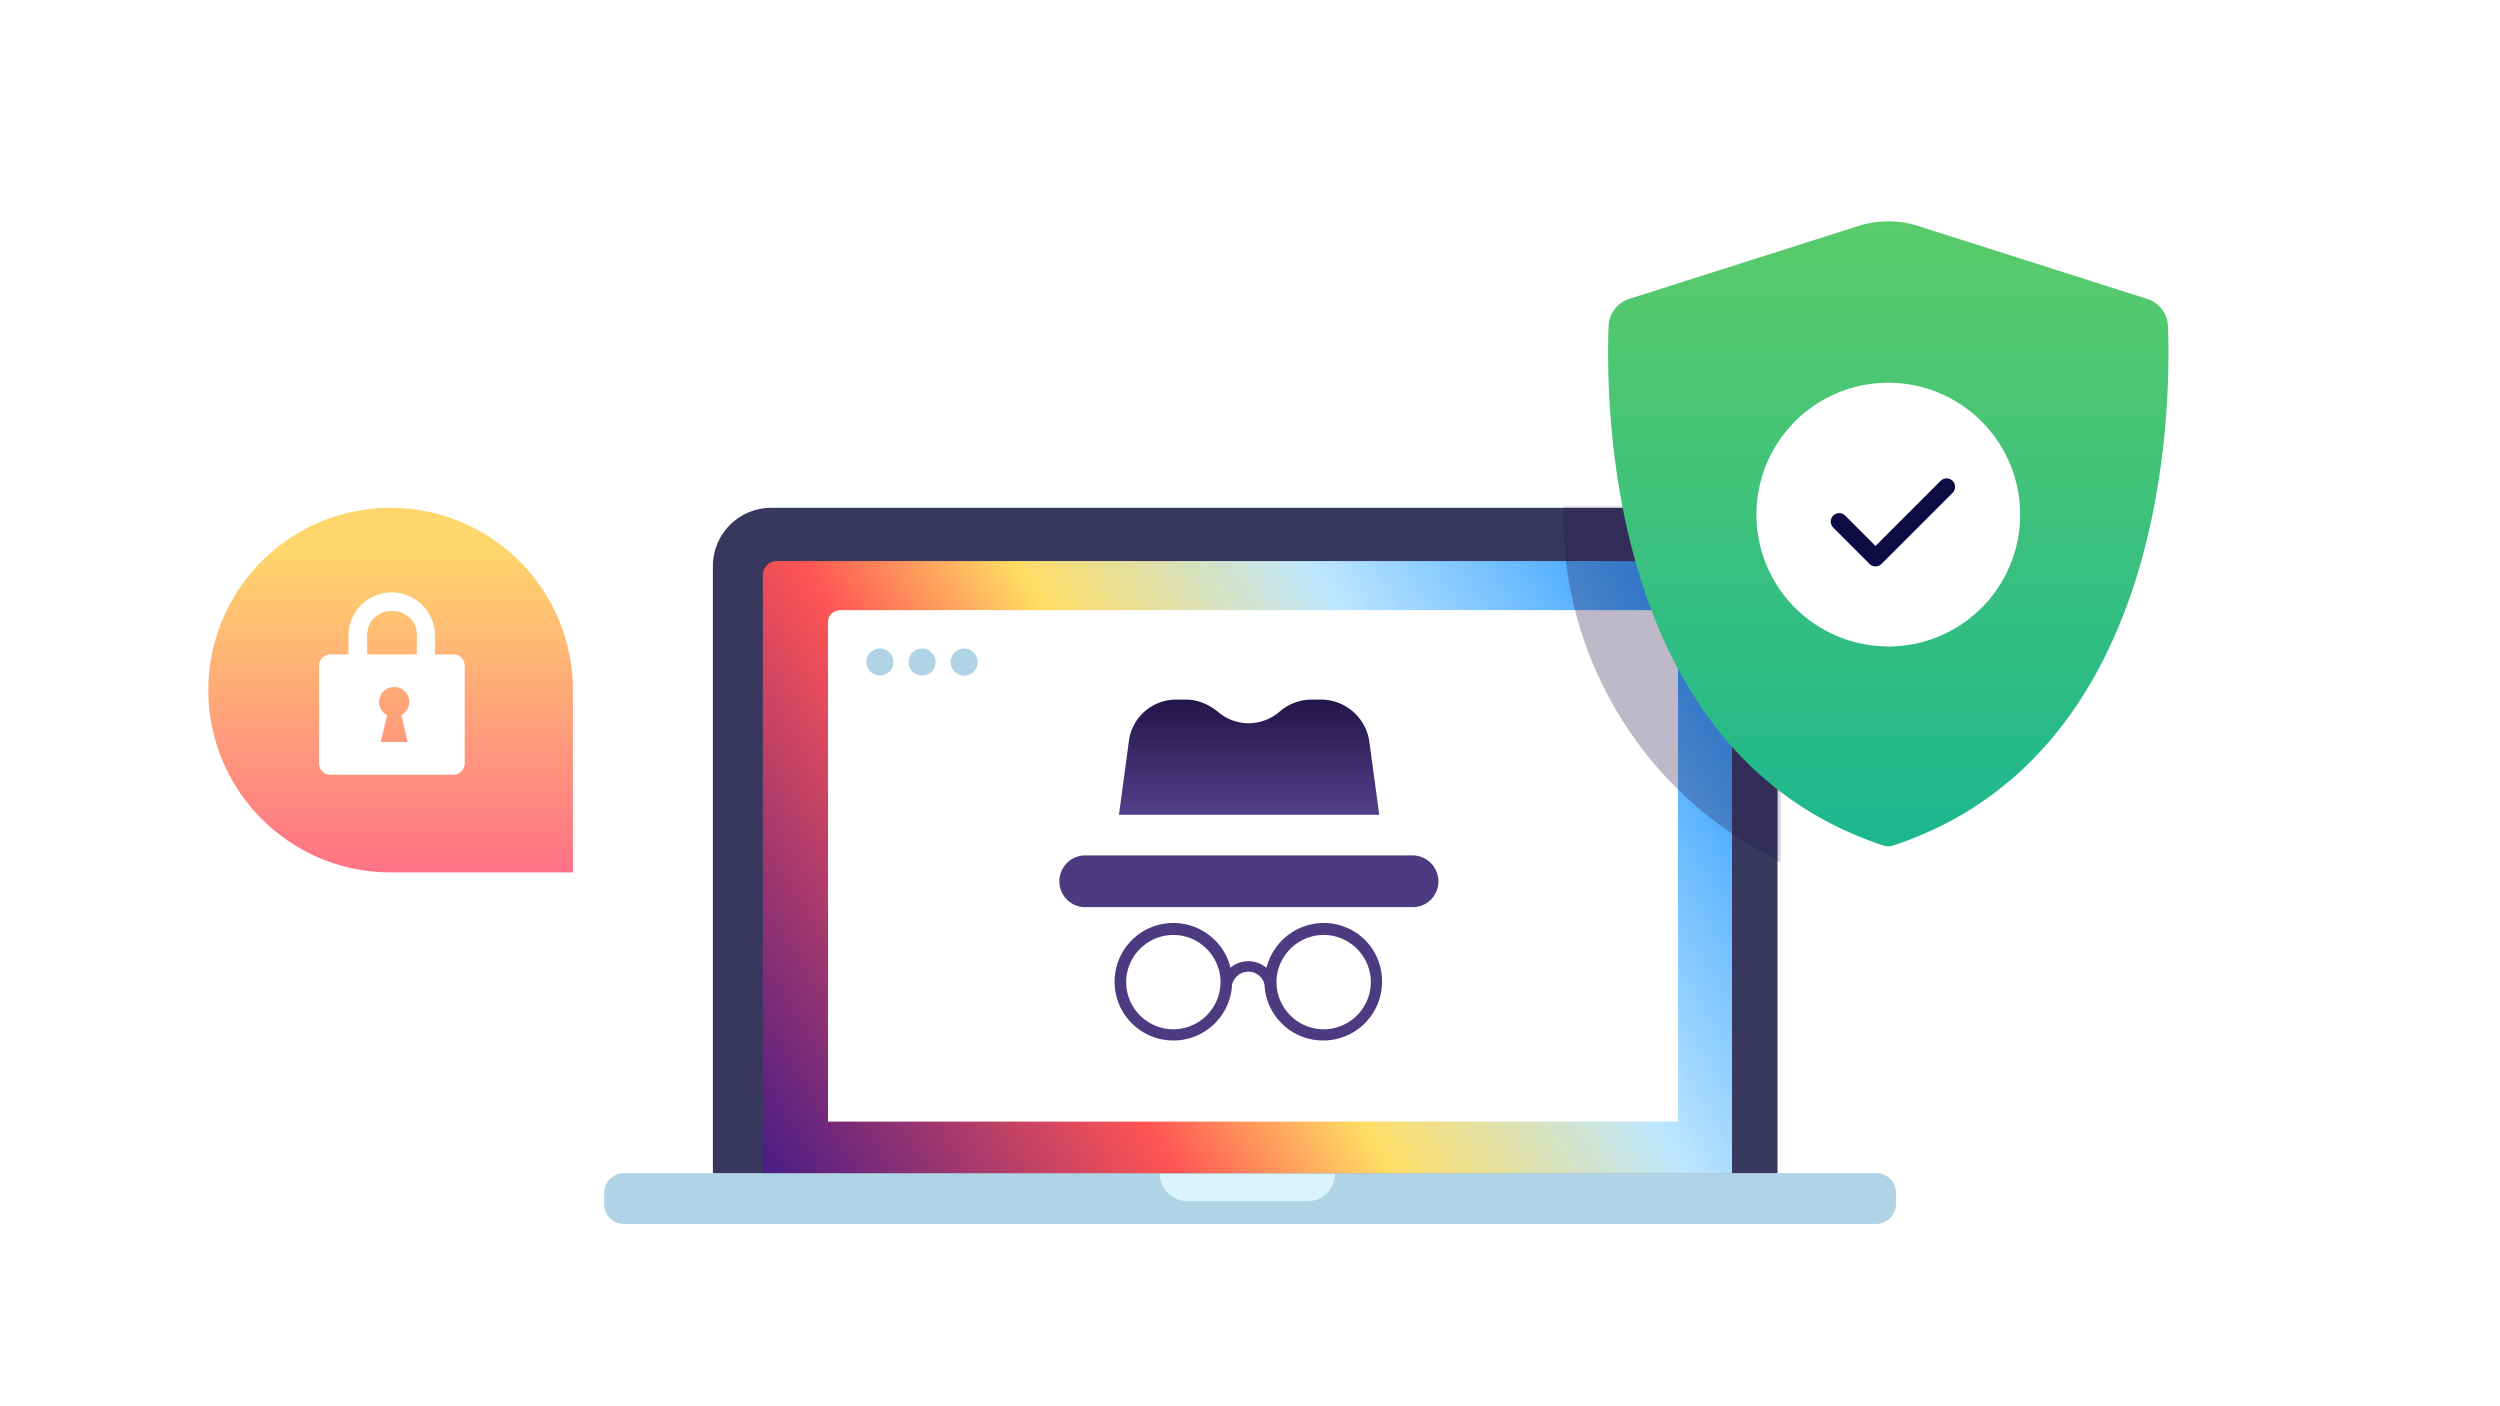 <svg xmlns="http://www.w3.org/2000/svg" width="384" height="216" fill="none" viewBox="0 0 384 216">
  <defs/>
  <path fill="#B0D4E5" d="M288.17 188H95.86a3.02 3.02 0 01-3.06-3.05v-1.71a3.02 3.02 0 013.05-3.05h192.32a3.02 3.02 0 013.05 3.05v1.7a3.07 3.07 0 01-3.05 3.06z"/>
  <path fill="#DAF3FF" d="M200.83 184.5h-18.45a4.24 4.24 0 01-4.25-4.24h26.94a4.24 4.24 0 01-4.24 4.24z"/>
  <path fill="#38385F" d="M273.03 180.19H109.5V86.93a8.96 8.96 0 018.93-8.93H264.1a8.96 8.96 0 018.93 8.93v93.26z"/>
  <path fill="url(#paint0_linear)" d="M266.12 180.19H117.17V88.34c0-1.19.96-2.16 2.15-2.16h144.56a2.16 2.16 0 012.16 2.16v91.85h.07z"/>
  <path fill="white" d="M257.8 172.28H127.18V95.52c0-1 .85-1.8 1.9-1.8h126.77c1.04 0 1.89.8 1.89 1.8v76.77h.06z"/>
  <path fill="#B0D4E5" d="M135.16 103.77a2.08 2.08 0 100-4.16 2.08 2.08 0 000 4.16zm6.47 0a2.08 2.08 0 100-4.16 2.08 2.08 0 000 4.16zm6.47 0a2.08 2.08 0 100-4.16 2.08 2.08 0 000 4.16z"/>
  <path fill="#4D3B82" d="M216.97 139.34H166.5a3.98 3.98 0 010-7.95h50.46a3.98 3.98 0 013.98 3.97 3.94 3.94 0 01-3.98 3.98z"/>
  <path fill="url(#paint1_linear)" fill-rule="evenodd" d="M201.36 107.46h1.6a7.51 7.51 0 017.36 6.36l1.53 11.33h-39.98l1.53-11.34a7.3 7.3 0 017.24-6.35h1.6c1.78 0 3.5.78 4.87 1.9a7.22 7.22 0 004.69 1.73c1.78 0 3.38-.66 4.69-1.73a7.47 7.47 0 014.87-1.9z" clip-rule="evenodd"/>
  <path fill="#4D3B82" d="M203.32 141.77a9.09 9.09 0 00-8.79 6.89 4.24 4.24 0 00-2.79-1.01c-1.07 0-2.02.36-2.73 1a9.05 9.05 0 00-8.78-6.88 9.02 9.02 0 00-9.03 9.03 9.02 9.02 0 009.03 9.02c4.86 0 8.78-3.8 9.02-8.6a2.6 2.6 0 012.5-1.97 2.5 2.5 0 012.48 2.02 9 9 0 009.03 8.55 9.02 9.02 0 009.02-9.02 8.93 8.93 0 00-8.96-9.03zm-23.1 16.33a7.27 7.27 0 01-7.24-7.24c0-3.98 3.27-7.25 7.25-7.25s7.24 3.27 7.24 7.25a7.27 7.27 0 01-7.25 7.24zm23.1 0a7.27 7.27 0 01-7.25-7.24c0-3.98 3.27-7.25 7.25-7.25s7.24 3.27 7.24 7.25a7.27 7.27 0 01-7.24 7.24z"/>
  <mask id="a" width="86" height="79" x="188" y="78" maskUnits="userSpaceOnUse">
    <path fill="#C4C4C4" d="M188.07 78h85.45v78.57h-85.45z"/>
  </mask>
  <g filter="url(#filter0_f)" mask="url(#a)" opacity=".3">
    <path fill="#221548" d="M240.13 54.92L273.51 78v54.5l-3.78-2.16a58.93 58.93 0 01-29.62-51.12v-24.3z"/>
  </g>
  <path fill="url(#paint2_linear)" d="M329.82 45.92L294.6 34.7a15.08 15.08 0 00-9.12 0l-35.22 11.2a4.59 4.59 0 00-3.18 4.2c-.51 13.53.36 65.97 42.24 79.78.5.15 1 .15 1.44 0 41.88-13.81 42.75-66.25 42.24-79.78a4.59 4.59 0 00-3.18-4.2z"/>
  <path fill="white" d="M290.04 99.3a20.25 20.25 0 100-40.51 20.25 20.25 0 000 40.5z"/>
  <path stroke="#0D0A44" stroke-linecap="round" stroke-linejoin="round" stroke-miterlimit="10" stroke-width="2.6" d="M282.5 80.11l5.58 5.59L299 74.78"/>
  <g>
    <path fill="url(#paint3_linear)" d="M32 106a28 28 0 1156 0v28H60a28 28 0 01-28-28z"/>
    <path fill="white" fill-rule="evenodd" d="M66.82 97.65v2.87h2.8c.95 0 1.76.77 1.76 1.76v14.96c0 .95-.77 1.76-1.77 1.76H50.76a1.76 1.76 0 01-1.76-1.76v-14.96c0-.95.77-1.76 1.76-1.76h2.76v-2.87A6.65 6.65 0 0160.17 91a6.65 6.65 0 016.65 6.65zm-2.8 0v2.87H56.4v-2.87c0-2.64 2.02-3.81 3.82-3.81 1.79 0 3.81 1.17 3.81 3.81zm-3.47 7.87a2.3 2.3 0 012.31 2.3c0 .9-.47 1.66-1.2 2.03l.95 4.12h-4.12l.96-4.12a2.28 2.28 0 01-1.22-2.02 2.3 2.3 0 012.32-2.31z" clip-rule="evenodd"/>
  </g>
  <defs>
    <linearGradient id="paint0_linear" x1="114.41" x2="273.52" y1="186.53" y2="88.8" gradientUnits="userSpaceOnUse">
      <stop stop-color="#35168C"/>
      <stop offset=".32" stop-color="#FF5454"/>
      <stop offset=".47" stop-color="#FFDD64"/>
      <stop offset=".68" stop-color="#BCE6FF"/>
      <stop offset=".94" stop-color="#2395FF"/>
    </linearGradient>
    <linearGradient id="paint1_linear" x1="191.86" x2="191.86" y1="107.46" y2="131.44" gradientUnits="userSpaceOnUse">
      <stop stop-color="#221548"/>
      <stop offset="1" stop-color="#644FA0"/>
    </linearGradient>
    <linearGradient id="paint2_linear" x1="290.04" x2="290.04" y1="34" y2="130" gradientUnits="userSpaceOnUse">
      <stop stop-color="#5BCB6A"/>
      <stop offset="1" stop-color="#1CB78F"/>
    </linearGradient>
    <linearGradient id="paint3_linear" x1="60" x2="60" y1="84.5" y2="140" gradientUnits="userSpaceOnUse">
      <stop stop-color="#FFD66C"/>
      <stop offset="1" stop-color="#FF658A"/>
    </linearGradient>
    <filter id="filter0_f" width="66.79" height="110.98" x="223.43" y="38.22" color-interpolation-filters="sRGB" filterUnits="userSpaceOnUse">
      <feFlood flood-opacity="0" result="BackgroundImageFix"/>
      <feBlend in="SourceGraphic" in2="BackgroundImageFix" result="shape"/>
      <feGaussianBlur result="effect1_foregroundBlur" stdDeviation="8.35"/>
    </filter>
  </defs>
</svg>
